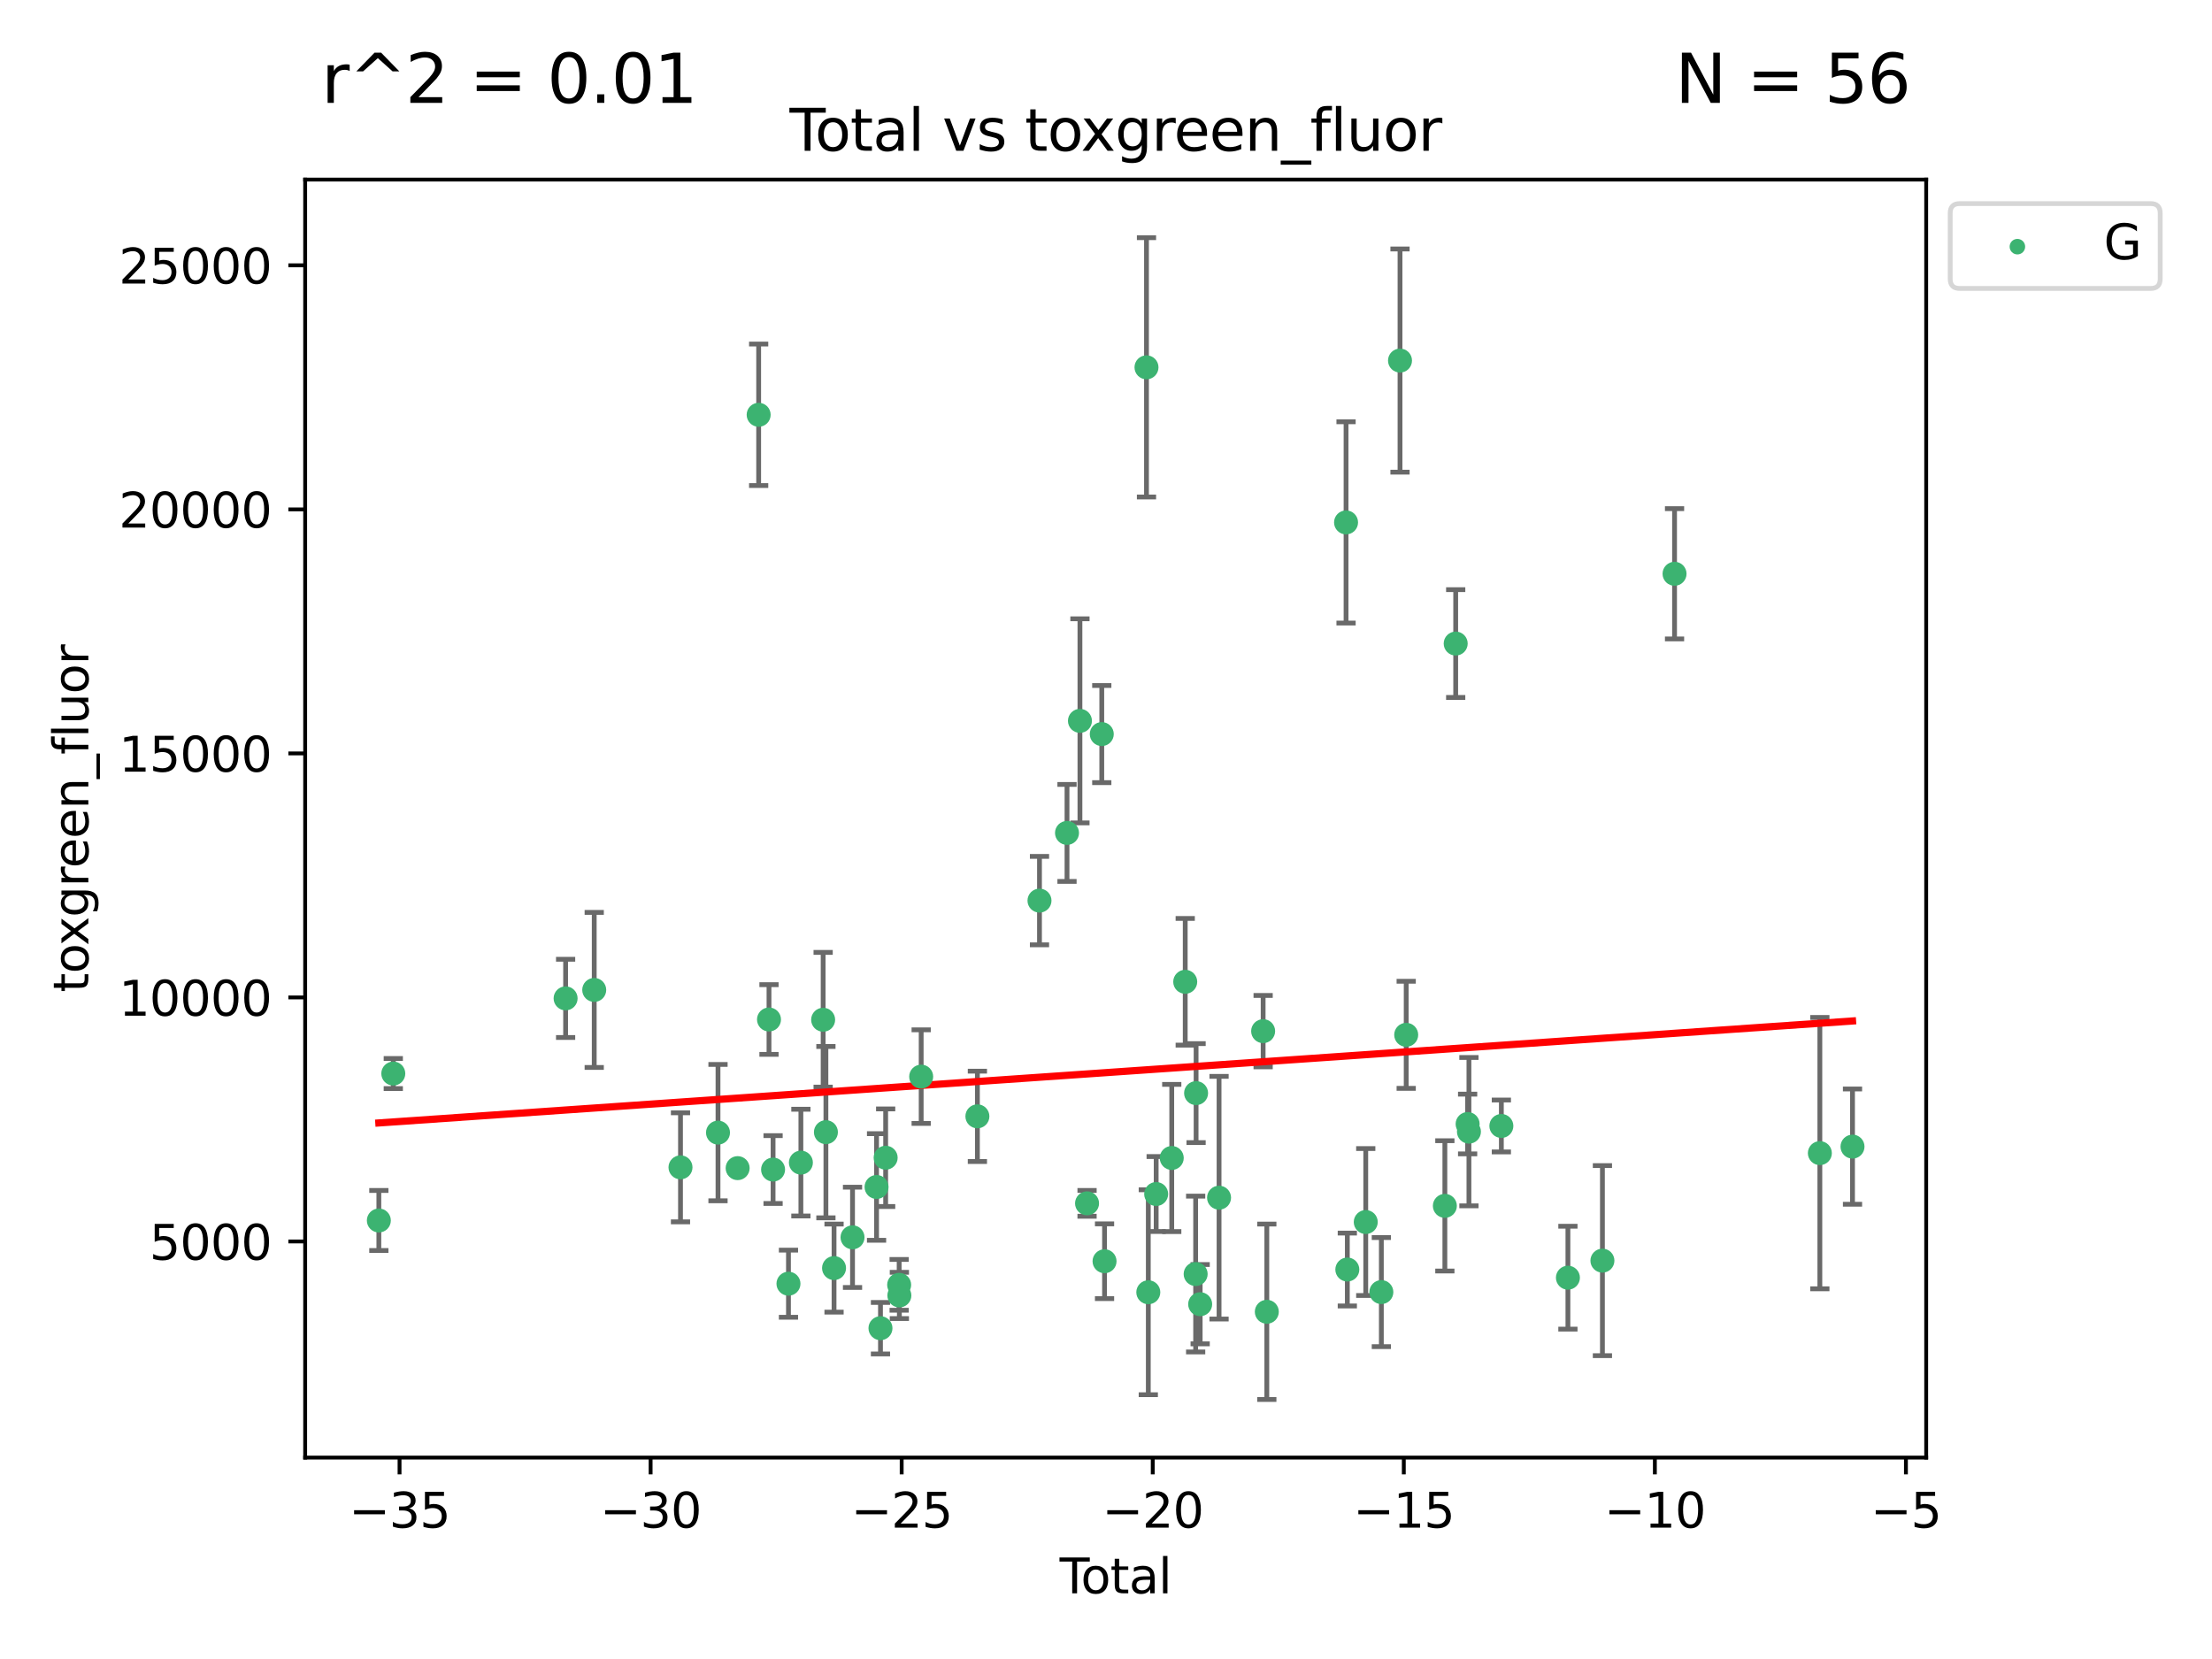 <?xml version="1.0" encoding="utf-8" standalone="no"?>
<!DOCTYPE svg PUBLIC "-//W3C//DTD SVG 1.1//EN"
  "http://www.w3.org/Graphics/SVG/1.1/DTD/svg11.dtd">
<svg xmlns:xlink="http://www.w3.org/1999/xlink" width="460.8pt" height="345.6pt" viewBox="0 0 460.8 345.6" xmlns="http://www.w3.org/2000/svg" version="1.1">
 <defs>
  <style type="text/css">*{stroke-linejoin: round; stroke-linecap: butt}</style>
 </defs>
 <g id="figure_1">
  <g id="patch_1">
   <path d="M 0 345.6 
L 460.8 345.6 
L 460.8 0 
L 0 0 
z
" style="fill: #ffffff"/>
  </g>
  <g id="axes_1">
   <g id="patch_2">
    <path d="M 63.571 303.64 
L 401.26 303.64 
L 401.26 37.411 
L 63.571 37.411 
z
" style="fill: #ffffff"/>
   </g>
   <g id="PathCollection_1">
    <defs>
     <path id="m022135f927" d="M 0 1.118 
C 0.297 1.118 0.581 1 0.791 0.791 
C 1 0.581 1.118 0.297 1.118 0 
C 1.118 -0.297 1 -0.581 0.791 -0.791 
C 0.581 -1 0.297 -1.118 0 -1.118 
C -0.297 -1.118 -0.581 -1 -0.791 -0.791 
C -1 -0.581 -1.118 -0.297 -1.118 0 
C -1.118 0.297 -1 0.581 -0.791 0.791 
C -0.581 1 -0.297 1.118 0 1.118 
z
" style="stroke: #3cb371"/>
    </defs>
    <g clip-path="url(#pc82191f645)">
     <use xlink:href="#m022135f927" x="78.921" y="254.249" style="fill: #3cb371; stroke: #3cb371"/>
     <use xlink:href="#m022135f927" x="81.93" y="223.641" style="fill: #3cb371; stroke: #3cb371"/>
     <use xlink:href="#m022135f927" x="117.827" y="207.979" style="fill: #3cb371; stroke: #3cb371"/>
     <use xlink:href="#m022135f927" x="123.788" y="206.22" style="fill: #3cb371; stroke: #3cb371"/>
     <use xlink:href="#m022135f927" x="141.76" y="243.178" style="fill: #3cb371; stroke: #3cb371"/>
     <use xlink:href="#m022135f927" x="149.573" y="235.945" style="fill: #3cb371; stroke: #3cb371"/>
     <use xlink:href="#m022135f927" x="153.665" y="243.344" style="fill: #3cb371; stroke: #3cb371"/>
     <use xlink:href="#m022135f927" x="158.042" y="86.408" style="fill: #3cb371; stroke: #3cb371"/>
     <use xlink:href="#m022135f927" x="160.196" y="212.38" style="fill: #3cb371; stroke: #3cb371"/>
     <use xlink:href="#m022135f927" x="161.046" y="243.642" style="fill: #3cb371; stroke: #3cb371"/>
     <use xlink:href="#m022135f927" x="164.252" y="267.417" style="fill: #3cb371; stroke: #3cb371"/>
     <use xlink:href="#m022135f927" x="166.84" y="242.194" style="fill: #3cb371; stroke: #3cb371"/>
     <use xlink:href="#m022135f927" x="171.475" y="212.433" style="fill: #3cb371; stroke: #3cb371"/>
     <use xlink:href="#m022135f927" x="172.053" y="235.851" style="fill: #3cb371; stroke: #3cb371"/>
     <use xlink:href="#m022135f927" x="173.747" y="264.164" style="fill: #3cb371; stroke: #3cb371"/>
     <use xlink:href="#m022135f927" x="177.596" y="257.757" style="fill: #3cb371; stroke: #3cb371"/>
     <use xlink:href="#m022135f927" x="182.603" y="247.271" style="fill: #3cb371; stroke: #3cb371"/>
     <use xlink:href="#m022135f927" x="183.419" y="276.687" style="fill: #3cb371; stroke: #3cb371"/>
     <use xlink:href="#m022135f927" x="184.499" y="241.174" style="fill: #3cb371; stroke: #3cb371"/>
     <use xlink:href="#m022135f927" x="187.311" y="267.658" style="fill: #3cb371; stroke: #3cb371"/>
     <use xlink:href="#m022135f927" x="187.355" y="269.866" style="fill: #3cb371; stroke: #3cb371"/>
     <use xlink:href="#m022135f927" x="191.898" y="224.281" style="fill: #3cb371; stroke: #3cb371"/>
     <use xlink:href="#m022135f927" x="203.61" y="232.552" style="fill: #3cb371; stroke: #3cb371"/>
     <use xlink:href="#m022135f927" x="216.545" y="187.615" style="fill: #3cb371; stroke: #3cb371"/>
     <use xlink:href="#m022135f927" x="222.277" y="173.511" style="fill: #3cb371; stroke: #3cb371"/>
     <use xlink:href="#m022135f927" x="224.972" y="150.168" style="fill: #3cb371; stroke: #3cb371"/>
     <use xlink:href="#m022135f927" x="226.453" y="250.678" style="fill: #3cb371; stroke: #3cb371"/>
     <use xlink:href="#m022135f927" x="229.52" y="152.922" style="fill: #3cb371; stroke: #3cb371"/>
     <use xlink:href="#m022135f927" x="230.097" y="262.738" style="fill: #3cb371; stroke: #3cb371"/>
     <use xlink:href="#m022135f927" x="238.835" y="76.523" style="fill: #3cb371; stroke: #3cb371"/>
     <use xlink:href="#m022135f927" x="239.213" y="269.202" style="fill: #3cb371; stroke: #3cb371"/>
     <use xlink:href="#m022135f927" x="240.851" y="248.737" style="fill: #3cb371; stroke: #3cb371"/>
     <use xlink:href="#m022135f927" x="244.097" y="241.227" style="fill: #3cb371; stroke: #3cb371"/>
     <use xlink:href="#m022135f927" x="246.904" y="204.526" style="fill: #3cb371; stroke: #3cb371"/>
     <use xlink:href="#m022135f927" x="249.076" y="265.407" style="fill: #3cb371; stroke: #3cb371"/>
     <use xlink:href="#m022135f927" x="249.167" y="227.716" style="fill: #3cb371; stroke: #3cb371"/>
     <use xlink:href="#m022135f927" x="250.017" y="271.687" style="fill: #3cb371; stroke: #3cb371"/>
     <use xlink:href="#m022135f927" x="253.952" y="249.5" style="fill: #3cb371; stroke: #3cb371"/>
     <use xlink:href="#m022135f927" x="263.134" y="214.807" style="fill: #3cb371; stroke: #3cb371"/>
     <use xlink:href="#m022135f927" x="263.901" y="273.268" style="fill: #3cb371; stroke: #3cb371"/>
     <use xlink:href="#m022135f927" x="280.407" y="108.828" style="fill: #3cb371; stroke: #3cb371"/>
     <use xlink:href="#m022135f927" x="280.673" y="264.465" style="fill: #3cb371; stroke: #3cb371"/>
     <use xlink:href="#m022135f927" x="284.511" y="254.573" style="fill: #3cb371; stroke: #3cb371"/>
     <use xlink:href="#m022135f927" x="287.76" y="269.166" style="fill: #3cb371; stroke: #3cb371"/>
     <use xlink:href="#m022135f927" x="291.648" y="75.114" style="fill: #3cb371; stroke: #3cb371"/>
     <use xlink:href="#m022135f927" x="292.937" y="215.573" style="fill: #3cb371; stroke: #3cb371"/>
     <use xlink:href="#m022135f927" x="300.991" y="251.202" style="fill: #3cb371; stroke: #3cb371"/>
     <use xlink:href="#m022135f927" x="303.248" y="134.066" style="fill: #3cb371; stroke: #3cb371"/>
     <use xlink:href="#m022135f927" x="305.733" y="234.151" style="fill: #3cb371; stroke: #3cb371"/>
     <use xlink:href="#m022135f927" x="306.006" y="235.745" style="fill: #3cb371; stroke: #3cb371"/>
     <use xlink:href="#m022135f927" x="312.761" y="234.558" style="fill: #3cb371; stroke: #3cb371"/>
     <use xlink:href="#m022135f927" x="326.625" y="266.167" style="fill: #3cb371; stroke: #3cb371"/>
     <use xlink:href="#m022135f927" x="333.814" y="262.615" style="fill: #3cb371; stroke: #3cb371"/>
     <use xlink:href="#m022135f927" x="348.839" y="119.527" style="fill: #3cb371; stroke: #3cb371"/>
     <use xlink:href="#m022135f927" x="379.109" y="240.218" style="fill: #3cb371; stroke: #3cb371"/>
     <use xlink:href="#m022135f927" x="385.911" y="238.863" style="fill: #3cb371; stroke: #3cb371"/>
    </g>
   </g>
   <g id="matplotlib.axis_1">
    <g id="xtick_1">
     <g id="line2d_1">
      <defs>
       <path id="m1aac77e49f" d="M 0 0 
L 0 3.5 
" style="stroke: #000000; stroke-width: 0.8"/>
      </defs>
      <g>
       <use xlink:href="#m1aac77e49f" x="83.232" y="303.64" style="stroke: #000000; stroke-width: 0.8"/>
      </g>
     </g>
     <g id="text_1">
      <!-- −35 -->
      <g transform="translate(72.68 318.238)scale(0.1 -0.1)">
       <defs>
        <path id="DejaVuSans-2212" d="M 678 2272 
L 4684 2272 
L 4684 1741 
L 678 1741 
L 678 2272 
z
" transform="scale(0.016)"/>
        <path id="DejaVuSans-33" d="M 2597 2516 
Q 3050 2419 3304 2112 
Q 3559 1806 3559 1356 
Q 3559 666 3084 287 
Q 2609 -91 1734 -91 
Q 1441 -91 1130 -33 
Q 819 25 488 141 
L 488 750 
Q 750 597 1062 519 
Q 1375 441 1716 441 
Q 2309 441 2620 675 
Q 2931 909 2931 1356 
Q 2931 1769 2642 2001 
Q 2353 2234 1838 2234 
L 1294 2234 
L 1294 2753 
L 1863 2753 
Q 2328 2753 2575 2939 
Q 2822 3125 2822 3475 
Q 2822 3834 2567 4026 
Q 2313 4219 1838 4219 
Q 1578 4219 1281 4162 
Q 984 4106 628 3988 
L 628 4550 
Q 988 4650 1302 4700 
Q 1616 4750 1894 4750 
Q 2613 4750 3031 4423 
Q 3450 4097 3450 3541 
Q 3450 3153 3228 2886 
Q 3006 2619 2597 2516 
z
" transform="scale(0.016)"/>
        <path id="DejaVuSans-35" d="M 691 4666 
L 3169 4666 
L 3169 4134 
L 1269 4134 
L 1269 2991 
Q 1406 3038 1543 3061 
Q 1681 3084 1819 3084 
Q 2600 3084 3056 2656 
Q 3513 2228 3513 1497 
Q 3513 744 3044 326 
Q 2575 -91 1722 -91 
Q 1428 -91 1123 -41 
Q 819 9 494 109 
L 494 744 
Q 775 591 1075 516 
Q 1375 441 1709 441 
Q 2250 441 2565 725 
Q 2881 1009 2881 1497 
Q 2881 1984 2565 2268 
Q 2250 2553 1709 2553 
Q 1456 2553 1204 2497 
Q 953 2441 691 2322 
L 691 4666 
z
" transform="scale(0.016)"/>
       </defs>
       <use xlink:href="#DejaVuSans-2212"/>
       <use xlink:href="#DejaVuSans-33" x="83.789"/>
       <use xlink:href="#DejaVuSans-35" x="147.412"/>
      </g>
     </g>
    </g>
    <g id="xtick_2">
     <g id="line2d_2">
      <g>
       <use xlink:href="#m1aac77e49f" x="135.534" y="303.64" style="stroke: #000000; stroke-width: 0.8"/>
      </g>
     </g>
     <g id="text_2">
      <!-- −30 -->
      <g transform="translate(124.981 318.238)scale(0.1 -0.1)">
       <defs>
        <path id="DejaVuSans-30" d="M 2034 4250 
Q 1547 4250 1301 3770 
Q 1056 3291 1056 2328 
Q 1056 1369 1301 889 
Q 1547 409 2034 409 
Q 2525 409 2770 889 
Q 3016 1369 3016 2328 
Q 3016 3291 2770 3770 
Q 2525 4250 2034 4250 
z
M 2034 4750 
Q 2819 4750 3233 4129 
Q 3647 3509 3647 2328 
Q 3647 1150 3233 529 
Q 2819 -91 2034 -91 
Q 1250 -91 836 529 
Q 422 1150 422 2328 
Q 422 3509 836 4129 
Q 1250 4750 2034 4750 
z
" transform="scale(0.016)"/>
       </defs>
       <use xlink:href="#DejaVuSans-2212"/>
       <use xlink:href="#DejaVuSans-33" x="83.789"/>
       <use xlink:href="#DejaVuSans-30" x="147.412"/>
      </g>
     </g>
    </g>
    <g id="xtick_3">
     <g id="line2d_3">
      <g>
       <use xlink:href="#m1aac77e49f" x="187.835" y="303.64" style="stroke: #000000; stroke-width: 0.8"/>
      </g>
     </g>
     <g id="text_3">
      <!-- −25 -->
      <g transform="translate(177.283 318.238)scale(0.1 -0.1)">
       <defs>
        <path id="DejaVuSans-32" d="M 1228 531 
L 3431 531 
L 3431 0 
L 469 0 
L 469 531 
Q 828 903 1448 1529 
Q 2069 2156 2228 2338 
Q 2531 2678 2651 2914 
Q 2772 3150 2772 3378 
Q 2772 3750 2511 3984 
Q 2250 4219 1831 4219 
Q 1534 4219 1204 4116 
Q 875 4013 500 3803 
L 500 4441 
Q 881 4594 1212 4672 
Q 1544 4750 1819 4750 
Q 2544 4750 2975 4387 
Q 3406 4025 3406 3419 
Q 3406 3131 3298 2873 
Q 3191 2616 2906 2266 
Q 2828 2175 2409 1742 
Q 1991 1309 1228 531 
z
" transform="scale(0.016)"/>
       </defs>
       <use xlink:href="#DejaVuSans-2212"/>
       <use xlink:href="#DejaVuSans-32" x="83.789"/>
       <use xlink:href="#DejaVuSans-35" x="147.412"/>
      </g>
     </g>
    </g>
    <g id="xtick_4">
     <g id="line2d_4">
      <g>
       <use xlink:href="#m1aac77e49f" x="240.136" y="303.64" style="stroke: #000000; stroke-width: 0.8"/>
      </g>
     </g>
     <g id="text_4">
      <!-- −20 -->
      <g transform="translate(229.584 318.238)scale(0.1 -0.1)">
       <use xlink:href="#DejaVuSans-2212"/>
       <use xlink:href="#DejaVuSans-32" x="83.789"/>
       <use xlink:href="#DejaVuSans-30" x="147.412"/>
      </g>
     </g>
    </g>
    <g id="xtick_5">
     <g id="line2d_5">
      <g>
       <use xlink:href="#m1aac77e49f" x="292.437" y="303.64" style="stroke: #000000; stroke-width: 0.8"/>
      </g>
     </g>
     <g id="text_5">
      <!-- −15 -->
      <g transform="translate(281.885 318.238)scale(0.1 -0.1)">
       <defs>
        <path id="DejaVuSans-31" d="M 794 531 
L 1825 531 
L 1825 4091 
L 703 3866 
L 703 4441 
L 1819 4666 
L 2450 4666 
L 2450 531 
L 3481 531 
L 3481 0 
L 794 0 
L 794 531 
z
" transform="scale(0.016)"/>
       </defs>
       <use xlink:href="#DejaVuSans-2212"/>
       <use xlink:href="#DejaVuSans-31" x="83.789"/>
       <use xlink:href="#DejaVuSans-35" x="147.412"/>
      </g>
     </g>
    </g>
    <g id="xtick_6">
     <g id="line2d_6">
      <g>
       <use xlink:href="#m1aac77e49f" x="344.739" y="303.64" style="stroke: #000000; stroke-width: 0.8"/>
      </g>
     </g>
     <g id="text_6">
      <!-- −10 -->
      <g transform="translate(334.186 318.238)scale(0.1 -0.1)">
       <use xlink:href="#DejaVuSans-2212"/>
       <use xlink:href="#DejaVuSans-31" x="83.789"/>
       <use xlink:href="#DejaVuSans-30" x="147.412"/>
      </g>
     </g>
    </g>
    <g id="xtick_7">
     <g id="line2d_7">
      <g>
       <use xlink:href="#m1aac77e49f" x="397.04" y="303.64" style="stroke: #000000; stroke-width: 0.8"/>
      </g>
     </g>
     <g id="text_7">
      <!-- −5 -->
      <g transform="translate(389.669 318.238)scale(0.1 -0.1)">
       <use xlink:href="#DejaVuSans-2212"/>
       <use xlink:href="#DejaVuSans-35" x="83.789"/>
      </g>
     </g>
    </g>
    <g id="text_8">
     <!-- Total -->
     <g transform="translate(220.739 331.917)scale(0.1 -0.1)">
      <defs>
       <path id="DejaVuSans-54" d="M -19 4666 
L 3928 4666 
L 3928 4134 
L 2272 4134 
L 2272 0 
L 1638 0 
L 1638 4134 
L -19 4134 
L -19 4666 
z
" transform="scale(0.016)"/>
       <path id="DejaVuSans-6f" d="M 1959 3097 
Q 1497 3097 1228 2736 
Q 959 2375 959 1747 
Q 959 1119 1226 758 
Q 1494 397 1959 397 
Q 2419 397 2687 759 
Q 2956 1122 2956 1747 
Q 2956 2369 2687 2733 
Q 2419 3097 1959 3097 
z
M 1959 3584 
Q 2709 3584 3137 3096 
Q 3566 2609 3566 1747 
Q 3566 888 3137 398 
Q 2709 -91 1959 -91 
Q 1206 -91 779 398 
Q 353 888 353 1747 
Q 353 2609 779 3096 
Q 1206 3584 1959 3584 
z
" transform="scale(0.016)"/>
       <path id="DejaVuSans-74" d="M 1172 4494 
L 1172 3500 
L 2356 3500 
L 2356 3053 
L 1172 3053 
L 1172 1153 
Q 1172 725 1289 603 
Q 1406 481 1766 481 
L 2356 481 
L 2356 0 
L 1766 0 
Q 1100 0 847 248 
Q 594 497 594 1153 
L 594 3053 
L 172 3053 
L 172 3500 
L 594 3500 
L 594 4494 
L 1172 4494 
z
" transform="scale(0.016)"/>
       <path id="DejaVuSans-61" d="M 2194 1759 
Q 1497 1759 1228 1600 
Q 959 1441 959 1056 
Q 959 750 1161 570 
Q 1363 391 1709 391 
Q 2188 391 2477 730 
Q 2766 1069 2766 1631 
L 2766 1759 
L 2194 1759 
z
M 3341 1997 
L 3341 0 
L 2766 0 
L 2766 531 
Q 2569 213 2275 61 
Q 1981 -91 1556 -91 
Q 1019 -91 701 211 
Q 384 513 384 1019 
Q 384 1609 779 1909 
Q 1175 2209 1959 2209 
L 2766 2209 
L 2766 2266 
Q 2766 2663 2505 2880 
Q 2244 3097 1772 3097 
Q 1472 3097 1187 3025 
Q 903 2953 641 2809 
L 641 3341 
Q 956 3463 1253 3523 
Q 1550 3584 1831 3584 
Q 2591 3584 2966 3190 
Q 3341 2797 3341 1997 
z
" transform="scale(0.016)"/>
       <path id="DejaVuSans-6c" d="M 603 4863 
L 1178 4863 
L 1178 0 
L 603 0 
L 603 4863 
z
" transform="scale(0.016)"/>
      </defs>
      <use xlink:href="#DejaVuSans-54"/>
      <use xlink:href="#DejaVuSans-6f" x="44.084"/>
      <use xlink:href="#DejaVuSans-74" x="105.266"/>
      <use xlink:href="#DejaVuSans-61" x="144.475"/>
      <use xlink:href="#DejaVuSans-6c" x="205.754"/>
     </g>
    </g>
   </g>
   <g id="matplotlib.axis_2">
    <g id="ytick_1">
     <g id="line2d_8">
      <defs>
       <path id="m681b6f7160" d="M 0 0 
L -3.5 0 
" style="stroke: #000000; stroke-width: 0.8"/>
      </defs>
      <g>
       <use xlink:href="#m681b6f7160" x="63.571" y="258.624" style="stroke: #000000; stroke-width: 0.8"/>
      </g>
     </g>
     <g id="text_9">
      <!-- 5000 -->
      <g transform="translate(31.121 262.423)scale(0.1 -0.1)">
       <use xlink:href="#DejaVuSans-35"/>
       <use xlink:href="#DejaVuSans-30" x="63.623"/>
       <use xlink:href="#DejaVuSans-30" x="127.246"/>
       <use xlink:href="#DejaVuSans-30" x="190.869"/>
      </g>
     </g>
    </g>
    <g id="ytick_2">
     <g id="line2d_9">
      <g>
       <use xlink:href="#m681b6f7160" x="63.571" y="207.786" style="stroke: #000000; stroke-width: 0.8"/>
      </g>
     </g>
     <g id="text_10">
      <!-- 10000 -->
      <g transform="translate(24.759 211.585)scale(0.1 -0.1)">
       <use xlink:href="#DejaVuSans-31"/>
       <use xlink:href="#DejaVuSans-30" x="63.623"/>
       <use xlink:href="#DejaVuSans-30" x="127.246"/>
       <use xlink:href="#DejaVuSans-30" x="190.869"/>
       <use xlink:href="#DejaVuSans-30" x="254.492"/>
      </g>
     </g>
    </g>
    <g id="ytick_3">
     <g id="line2d_10">
      <g>
       <use xlink:href="#m681b6f7160" x="63.571" y="156.947" style="stroke: #000000; stroke-width: 0.8"/>
      </g>
     </g>
     <g id="text_11">
      <!-- 15000 -->
      <g transform="translate(24.759 160.746)scale(0.1 -0.1)">
       <use xlink:href="#DejaVuSans-31"/>
       <use xlink:href="#DejaVuSans-35" x="63.623"/>
       <use xlink:href="#DejaVuSans-30" x="127.246"/>
       <use xlink:href="#DejaVuSans-30" x="190.869"/>
       <use xlink:href="#DejaVuSans-30" x="254.492"/>
      </g>
     </g>
    </g>
    <g id="ytick_4">
     <g id="line2d_11">
      <g>
       <use xlink:href="#m681b6f7160" x="63.571" y="106.109" style="stroke: #000000; stroke-width: 0.8"/>
      </g>
     </g>
     <g id="text_12">
      <!-- 20000 -->
      <g transform="translate(24.759 109.908)scale(0.1 -0.1)">
       <use xlink:href="#DejaVuSans-32"/>
       <use xlink:href="#DejaVuSans-30" x="63.623"/>
       <use xlink:href="#DejaVuSans-30" x="127.246"/>
       <use xlink:href="#DejaVuSans-30" x="190.869"/>
       <use xlink:href="#DejaVuSans-30" x="254.492"/>
      </g>
     </g>
    </g>
    <g id="ytick_5">
     <g id="line2d_12">
      <g>
       <use xlink:href="#m681b6f7160" x="63.571" y="55.271" style="stroke: #000000; stroke-width: 0.8"/>
      </g>
     </g>
     <g id="text_13">
      <!-- 25000 -->
      <g transform="translate(24.759 59.07)scale(0.1 -0.1)">
       <use xlink:href="#DejaVuSans-32"/>
       <use xlink:href="#DejaVuSans-35" x="63.623"/>
       <use xlink:href="#DejaVuSans-30" x="127.246"/>
       <use xlink:href="#DejaVuSans-30" x="190.869"/>
       <use xlink:href="#DejaVuSans-30" x="254.492"/>
      </g>
     </g>
    </g>
    <g id="text_14">
     <!-- toxgreen_fluor -->
     <g transform="translate(18.401 206.72)rotate(-90)scale(0.1 -0.1)">
      <defs>
       <path id="DejaVuSans-78" d="M 3513 3500 
L 2247 1797 
L 3578 0 
L 2900 0 
L 1881 1375 
L 863 0 
L 184 0 
L 1544 1831 
L 300 3500 
L 978 3500 
L 1906 2253 
L 2834 3500 
L 3513 3500 
z
" transform="scale(0.016)"/>
       <path id="DejaVuSans-67" d="M 2906 1791 
Q 2906 2416 2648 2759 
Q 2391 3103 1925 3103 
Q 1463 3103 1205 2759 
Q 947 2416 947 1791 
Q 947 1169 1205 825 
Q 1463 481 1925 481 
Q 2391 481 2648 825 
Q 2906 1169 2906 1791 
z
M 3481 434 
Q 3481 -459 3084 -895 
Q 2688 -1331 1869 -1331 
Q 1566 -1331 1297 -1286 
Q 1028 -1241 775 -1147 
L 775 -588 
Q 1028 -725 1275 -790 
Q 1522 -856 1778 -856 
Q 2344 -856 2625 -561 
Q 2906 -266 2906 331 
L 2906 616 
Q 2728 306 2450 153 
Q 2172 0 1784 0 
Q 1141 0 747 490 
Q 353 981 353 1791 
Q 353 2603 747 3093 
Q 1141 3584 1784 3584 
Q 2172 3584 2450 3431 
Q 2728 3278 2906 2969 
L 2906 3500 
L 3481 3500 
L 3481 434 
z
" transform="scale(0.016)"/>
       <path id="DejaVuSans-72" d="M 2631 2963 
Q 2534 3019 2420 3045 
Q 2306 3072 2169 3072 
Q 1681 3072 1420 2755 
Q 1159 2438 1159 1844 
L 1159 0 
L 581 0 
L 581 3500 
L 1159 3500 
L 1159 2956 
Q 1341 3275 1631 3429 
Q 1922 3584 2338 3584 
Q 2397 3584 2469 3576 
Q 2541 3569 2628 3553 
L 2631 2963 
z
" transform="scale(0.016)"/>
       <path id="DejaVuSans-65" d="M 3597 1894 
L 3597 1613 
L 953 1613 
Q 991 1019 1311 708 
Q 1631 397 2203 397 
Q 2534 397 2845 478 
Q 3156 559 3463 722 
L 3463 178 
Q 3153 47 2828 -22 
Q 2503 -91 2169 -91 
Q 1331 -91 842 396 
Q 353 884 353 1716 
Q 353 2575 817 3079 
Q 1281 3584 2069 3584 
Q 2775 3584 3186 3129 
Q 3597 2675 3597 1894 
z
M 3022 2063 
Q 3016 2534 2758 2815 
Q 2500 3097 2075 3097 
Q 1594 3097 1305 2825 
Q 1016 2553 972 2059 
L 3022 2063 
z
" transform="scale(0.016)"/>
       <path id="DejaVuSans-6e" d="M 3513 2113 
L 3513 0 
L 2938 0 
L 2938 2094 
Q 2938 2591 2744 2837 
Q 2550 3084 2163 3084 
Q 1697 3084 1428 2787 
Q 1159 2491 1159 1978 
L 1159 0 
L 581 0 
L 581 3500 
L 1159 3500 
L 1159 2956 
Q 1366 3272 1645 3428 
Q 1925 3584 2291 3584 
Q 2894 3584 3203 3211 
Q 3513 2838 3513 2113 
z
" transform="scale(0.016)"/>
       <path id="DejaVuSans-5f" d="M 3263 -1063 
L 3263 -1509 
L -63 -1509 
L -63 -1063 
L 3263 -1063 
z
" transform="scale(0.016)"/>
       <path id="DejaVuSans-66" d="M 2375 4863 
L 2375 4384 
L 1825 4384 
Q 1516 4384 1395 4259 
Q 1275 4134 1275 3809 
L 1275 3500 
L 2222 3500 
L 2222 3053 
L 1275 3053 
L 1275 0 
L 697 0 
L 697 3053 
L 147 3053 
L 147 3500 
L 697 3500 
L 697 3744 
Q 697 4328 969 4595 
Q 1241 4863 1831 4863 
L 2375 4863 
z
" transform="scale(0.016)"/>
       <path id="DejaVuSans-75" d="M 544 1381 
L 544 3500 
L 1119 3500 
L 1119 1403 
Q 1119 906 1312 657 
Q 1506 409 1894 409 
Q 2359 409 2629 706 
Q 2900 1003 2900 1516 
L 2900 3500 
L 3475 3500 
L 3475 0 
L 2900 0 
L 2900 538 
Q 2691 219 2414 64 
Q 2138 -91 1772 -91 
Q 1169 -91 856 284 
Q 544 659 544 1381 
z
M 1991 3584 
L 1991 3584 
z
" transform="scale(0.016)"/>
      </defs>
      <use xlink:href="#DejaVuSans-74"/>
      <use xlink:href="#DejaVuSans-6f" x="39.209"/>
      <use xlink:href="#DejaVuSans-78" x="97.266"/>
      <use xlink:href="#DejaVuSans-67" x="156.445"/>
      <use xlink:href="#DejaVuSans-72" x="219.922"/>
      <use xlink:href="#DejaVuSans-65" x="258.785"/>
      <use xlink:href="#DejaVuSans-65" x="320.309"/>
      <use xlink:href="#DejaVuSans-6e" x="381.832"/>
      <use xlink:href="#DejaVuSans-5f" x="445.211"/>
      <use xlink:href="#DejaVuSans-66" x="495.211"/>
      <use xlink:href="#DejaVuSans-6c" x="530.416"/>
      <use xlink:href="#DejaVuSans-75" x="558.199"/>
      <use xlink:href="#DejaVuSans-6f" x="621.578"/>
      <use xlink:href="#DejaVuSans-72" x="682.76"/>
     </g>
    </g>
   </g>
   <g id="LineCollection_1">
    <path d="M 78.921 260.501 
L 78.921 247.998 
" clip-path="url(#pc82191f645)" style="fill: none; stroke: #696969"/>
    <path d="M 81.93 226.773 
L 81.93 220.509 
" clip-path="url(#pc82191f645)" style="fill: none; stroke: #696969"/>
    <path d="M 117.827 216.128 
L 117.827 199.83 
" clip-path="url(#pc82191f645)" style="fill: none; stroke: #696969"/>
    <path d="M 123.788 222.371 
L 123.788 190.069 
" clip-path="url(#pc82191f645)" style="fill: none; stroke: #696969"/>
    <path d="M 141.76 254.535 
L 141.76 231.821 
" clip-path="url(#pc82191f645)" style="fill: none; stroke: #696969"/>
    <path d="M 149.573 250.147 
L 149.573 221.743 
" clip-path="url(#pc82191f645)" style="fill: none; stroke: #696969"/>
    <path d="M 153.665 244.208 
L 153.665 242.48 
" clip-path="url(#pc82191f645)" style="fill: none; stroke: #696969"/>
    <path d="M 158.042 101.145 
L 158.042 71.67 
" clip-path="url(#pc82191f645)" style="fill: none; stroke: #696969"/>
    <path d="M 160.196 219.638 
L 160.196 205.122 
" clip-path="url(#pc82191f645)" style="fill: none; stroke: #696969"/>
    <path d="M 161.046 250.71 
L 161.046 236.575 
" clip-path="url(#pc82191f645)" style="fill: none; stroke: #696969"/>
    <path d="M 164.252 274.406 
L 164.252 260.429 
" clip-path="url(#pc82191f645)" style="fill: none; stroke: #696969"/>
    <path d="M 166.84 253.312 
L 166.84 231.076 
" clip-path="url(#pc82191f645)" style="fill: none; stroke: #696969"/>
    <path d="M 171.475 226.462 
L 171.475 198.403 
" clip-path="url(#pc82191f645)" style="fill: none; stroke: #696969"/>
    <path d="M 172.053 253.698 
L 172.053 218.003 
" clip-path="url(#pc82191f645)" style="fill: none; stroke: #696969"/>
    <path d="M 173.747 273.338 
L 173.747 254.991 
" clip-path="url(#pc82191f645)" style="fill: none; stroke: #696969"/>
    <path d="M 177.596 268.203 
L 177.596 247.311 
" clip-path="url(#pc82191f645)" style="fill: none; stroke: #696969"/>
    <path d="M 182.603 258.377 
L 182.603 236.164 
" clip-path="url(#pc82191f645)" style="fill: none; stroke: #696969"/>
    <path d="M 183.419 282.05 
L 183.419 271.325 
" clip-path="url(#pc82191f645)" style="fill: none; stroke: #696969"/>
    <path d="M 184.499 251.339 
L 184.499 231.008 
" clip-path="url(#pc82191f645)" style="fill: none; stroke: #696969"/>
    <path d="M 187.311 272.947 
L 187.311 262.368 
" clip-path="url(#pc82191f645)" style="fill: none; stroke: #696969"/>
    <path d="M 187.355 274.682 
L 187.355 265.05 
" clip-path="url(#pc82191f645)" style="fill: none; stroke: #696969"/>
    <path d="M 191.898 234.028 
L 191.898 214.534 
" clip-path="url(#pc82191f645)" style="fill: none; stroke: #696969"/>
    <path d="M 203.61 241.963 
L 203.61 223.141 
" clip-path="url(#pc82191f645)" style="fill: none; stroke: #696969"/>
    <path d="M 216.545 196.827 
L 216.545 178.403 
" clip-path="url(#pc82191f645)" style="fill: none; stroke: #696969"/>
    <path d="M 222.277 183.609 
L 222.277 163.413 
" clip-path="url(#pc82191f645)" style="fill: none; stroke: #696969"/>
    <path d="M 224.972 171.427 
L 224.972 128.908 
" clip-path="url(#pc82191f645)" style="fill: none; stroke: #696969"/>
    <path d="M 226.453 253.365 
L 226.453 247.992 
" clip-path="url(#pc82191f645)" style="fill: none; stroke: #696969"/>
    <path d="M 229.52 163.038 
L 229.52 142.807 
" clip-path="url(#pc82191f645)" style="fill: none; stroke: #696969"/>
    <path d="M 230.097 270.524 
L 230.097 254.951 
" clip-path="url(#pc82191f645)" style="fill: none; stroke: #696969"/>
    <path d="M 238.835 103.534 
L 238.835 49.513 
" clip-path="url(#pc82191f645)" style="fill: none; stroke: #696969"/>
    <path d="M 239.213 290.546 
L 239.213 247.857 
" clip-path="url(#pc82191f645)" style="fill: none; stroke: #696969"/>
    <path d="M 240.851 256.544 
L 240.851 240.93 
" clip-path="url(#pc82191f645)" style="fill: none; stroke: #696969"/>
    <path d="M 244.097 256.561 
L 244.097 225.893 
" clip-path="url(#pc82191f645)" style="fill: none; stroke: #696969"/>
    <path d="M 246.904 217.72 
L 246.904 191.333 
" clip-path="url(#pc82191f645)" style="fill: none; stroke: #696969"/>
    <path d="M 249.076 281.638 
L 249.076 249.176 
" clip-path="url(#pc82191f645)" style="fill: none; stroke: #696969"/>
    <path d="M 249.167 238.024 
L 249.167 217.409 
" clip-path="url(#pc82191f645)" style="fill: none; stroke: #696969"/>
    <path d="M 250.017 279.947 
L 250.017 263.428 
" clip-path="url(#pc82191f645)" style="fill: none; stroke: #696969"/>
    <path d="M 253.952 274.778 
L 253.952 224.222 
" clip-path="url(#pc82191f645)" style="fill: none; stroke: #696969"/>
    <path d="M 263.134 222.241 
L 263.134 207.372 
" clip-path="url(#pc82191f645)" style="fill: none; stroke: #696969"/>
    <path d="M 263.901 291.539 
L 263.901 254.998 
" clip-path="url(#pc82191f645)" style="fill: none; stroke: #696969"/>
    <path d="M 280.407 129.788 
L 280.407 87.868 
" clip-path="url(#pc82191f645)" style="fill: none; stroke: #696969"/>
    <path d="M 280.673 272.055 
L 280.673 256.876 
" clip-path="url(#pc82191f645)" style="fill: none; stroke: #696969"/>
    <path d="M 284.511 269.877 
L 284.511 239.268 
" clip-path="url(#pc82191f645)" style="fill: none; stroke: #696969"/>
    <path d="M 287.76 280.529 
L 287.76 257.802 
" clip-path="url(#pc82191f645)" style="fill: none; stroke: #696969"/>
    <path d="M 291.648 98.362 
L 291.648 51.866 
" clip-path="url(#pc82191f645)" style="fill: none; stroke: #696969"/>
    <path d="M 292.937 226.727 
L 292.937 204.418 
" clip-path="url(#pc82191f645)" style="fill: none; stroke: #696969"/>
    <path d="M 300.991 264.774 
L 300.991 237.629 
" clip-path="url(#pc82191f645)" style="fill: none; stroke: #696969"/>
    <path d="M 303.248 145.294 
L 303.248 122.838 
" clip-path="url(#pc82191f645)" style="fill: none; stroke: #696969"/>
    <path d="M 305.733 240.374 
L 305.733 227.928 
" clip-path="url(#pc82191f645)" style="fill: none; stroke: #696969"/>
    <path d="M 306.006 251.2 
L 306.006 220.291 
" clip-path="url(#pc82191f645)" style="fill: none; stroke: #696969"/>
    <path d="M 312.761 239.962 
L 312.761 229.154 
" clip-path="url(#pc82191f645)" style="fill: none; stroke: #696969"/>
    <path d="M 326.625 276.883 
L 326.625 255.451 
" clip-path="url(#pc82191f645)" style="fill: none; stroke: #696969"/>
    <path d="M 333.814 282.413 
L 333.814 242.817 
" clip-path="url(#pc82191f645)" style="fill: none; stroke: #696969"/>
    <path d="M 348.839 133.095 
L 348.839 105.958 
" clip-path="url(#pc82191f645)" style="fill: none; stroke: #696969"/>
    <path d="M 379.109 268.48 
L 379.109 211.956 
" clip-path="url(#pc82191f645)" style="fill: none; stroke: #696969"/>
    <path d="M 385.911 250.868 
L 385.911 226.858 
" clip-path="url(#pc82191f645)" style="fill: none; stroke: #696969"/>
   </g>
   <g id="line2d_13">
    <defs>
     <path id="m406029d741" d="M 2 0 
L -2 -0 
" style="stroke: #696969"/>
    </defs>
    <g clip-path="url(#pc82191f645)">
     <use xlink:href="#m406029d741" x="78.921" y="260.501" style="fill: #696969; stroke: #696969"/>
     <use xlink:href="#m406029d741" x="81.93" y="226.773" style="fill: #696969; stroke: #696969"/>
     <use xlink:href="#m406029d741" x="117.827" y="216.128" style="fill: #696969; stroke: #696969"/>
     <use xlink:href="#m406029d741" x="123.788" y="222.371" style="fill: #696969; stroke: #696969"/>
     <use xlink:href="#m406029d741" x="141.76" y="254.535" style="fill: #696969; stroke: #696969"/>
     <use xlink:href="#m406029d741" x="149.573" y="250.147" style="fill: #696969; stroke: #696969"/>
     <use xlink:href="#m406029d741" x="153.665" y="244.208" style="fill: #696969; stroke: #696969"/>
     <use xlink:href="#m406029d741" x="158.042" y="101.145" style="fill: #696969; stroke: #696969"/>
     <use xlink:href="#m406029d741" x="160.196" y="219.638" style="fill: #696969; stroke: #696969"/>
     <use xlink:href="#m406029d741" x="161.046" y="250.71" style="fill: #696969; stroke: #696969"/>
     <use xlink:href="#m406029d741" x="164.252" y="274.406" style="fill: #696969; stroke: #696969"/>
     <use xlink:href="#m406029d741" x="166.84" y="253.312" style="fill: #696969; stroke: #696969"/>
     <use xlink:href="#m406029d741" x="171.475" y="226.462" style="fill: #696969; stroke: #696969"/>
     <use xlink:href="#m406029d741" x="172.053" y="253.698" style="fill: #696969; stroke: #696969"/>
     <use xlink:href="#m406029d741" x="173.747" y="273.338" style="fill: #696969; stroke: #696969"/>
     <use xlink:href="#m406029d741" x="177.596" y="268.203" style="fill: #696969; stroke: #696969"/>
     <use xlink:href="#m406029d741" x="182.603" y="258.377" style="fill: #696969; stroke: #696969"/>
     <use xlink:href="#m406029d741" x="183.419" y="282.05" style="fill: #696969; stroke: #696969"/>
     <use xlink:href="#m406029d741" x="184.499" y="251.339" style="fill: #696969; stroke: #696969"/>
     <use xlink:href="#m406029d741" x="187.311" y="272.947" style="fill: #696969; stroke: #696969"/>
     <use xlink:href="#m406029d741" x="187.355" y="274.682" style="fill: #696969; stroke: #696969"/>
     <use xlink:href="#m406029d741" x="191.898" y="234.028" style="fill: #696969; stroke: #696969"/>
     <use xlink:href="#m406029d741" x="203.61" y="241.963" style="fill: #696969; stroke: #696969"/>
     <use xlink:href="#m406029d741" x="216.545" y="196.827" style="fill: #696969; stroke: #696969"/>
     <use xlink:href="#m406029d741" x="222.277" y="183.609" style="fill: #696969; stroke: #696969"/>
     <use xlink:href="#m406029d741" x="224.972" y="171.427" style="fill: #696969; stroke: #696969"/>
     <use xlink:href="#m406029d741" x="226.453" y="253.365" style="fill: #696969; stroke: #696969"/>
     <use xlink:href="#m406029d741" x="229.52" y="163.038" style="fill: #696969; stroke: #696969"/>
     <use xlink:href="#m406029d741" x="230.097" y="270.524" style="fill: #696969; stroke: #696969"/>
     <use xlink:href="#m406029d741" x="238.835" y="103.534" style="fill: #696969; stroke: #696969"/>
     <use xlink:href="#m406029d741" x="239.213" y="290.546" style="fill: #696969; stroke: #696969"/>
     <use xlink:href="#m406029d741" x="240.851" y="256.544" style="fill: #696969; stroke: #696969"/>
     <use xlink:href="#m406029d741" x="244.097" y="256.561" style="fill: #696969; stroke: #696969"/>
     <use xlink:href="#m406029d741" x="246.904" y="217.72" style="fill: #696969; stroke: #696969"/>
     <use xlink:href="#m406029d741" x="249.076" y="281.638" style="fill: #696969; stroke: #696969"/>
     <use xlink:href="#m406029d741" x="249.167" y="238.024" style="fill: #696969; stroke: #696969"/>
     <use xlink:href="#m406029d741" x="250.017" y="279.947" style="fill: #696969; stroke: #696969"/>
     <use xlink:href="#m406029d741" x="253.952" y="274.778" style="fill: #696969; stroke: #696969"/>
     <use xlink:href="#m406029d741" x="263.134" y="222.241" style="fill: #696969; stroke: #696969"/>
     <use xlink:href="#m406029d741" x="263.901" y="291.539" style="fill: #696969; stroke: #696969"/>
     <use xlink:href="#m406029d741" x="280.407" y="129.788" style="fill: #696969; stroke: #696969"/>
     <use xlink:href="#m406029d741" x="280.673" y="272.055" style="fill: #696969; stroke: #696969"/>
     <use xlink:href="#m406029d741" x="284.511" y="269.877" style="fill: #696969; stroke: #696969"/>
     <use xlink:href="#m406029d741" x="287.76" y="280.529" style="fill: #696969; stroke: #696969"/>
     <use xlink:href="#m406029d741" x="291.648" y="98.362" style="fill: #696969; stroke: #696969"/>
     <use xlink:href="#m406029d741" x="292.937" y="226.727" style="fill: #696969; stroke: #696969"/>
     <use xlink:href="#m406029d741" x="300.991" y="264.774" style="fill: #696969; stroke: #696969"/>
     <use xlink:href="#m406029d741" x="303.248" y="145.294" style="fill: #696969; stroke: #696969"/>
     <use xlink:href="#m406029d741" x="305.733" y="240.374" style="fill: #696969; stroke: #696969"/>
     <use xlink:href="#m406029d741" x="306.006" y="251.2" style="fill: #696969; stroke: #696969"/>
     <use xlink:href="#m406029d741" x="312.761" y="239.962" style="fill: #696969; stroke: #696969"/>
     <use xlink:href="#m406029d741" x="326.625" y="276.883" style="fill: #696969; stroke: #696969"/>
     <use xlink:href="#m406029d741" x="333.814" y="282.413" style="fill: #696969; stroke: #696969"/>
     <use xlink:href="#m406029d741" x="348.839" y="133.095" style="fill: #696969; stroke: #696969"/>
     <use xlink:href="#m406029d741" x="379.109" y="268.48" style="fill: #696969; stroke: #696969"/>
     <use xlink:href="#m406029d741" x="385.911" y="250.868" style="fill: #696969; stroke: #696969"/>
    </g>
   </g>
   <g id="line2d_14">
    <g clip-path="url(#pc82191f645)">
     <use xlink:href="#m406029d741" x="78.921" y="247.998" style="fill: #696969; stroke: #696969"/>
     <use xlink:href="#m406029d741" x="81.93" y="220.509" style="fill: #696969; stroke: #696969"/>
     <use xlink:href="#m406029d741" x="117.827" y="199.83" style="fill: #696969; stroke: #696969"/>
     <use xlink:href="#m406029d741" x="123.788" y="190.069" style="fill: #696969; stroke: #696969"/>
     <use xlink:href="#m406029d741" x="141.76" y="231.821" style="fill: #696969; stroke: #696969"/>
     <use xlink:href="#m406029d741" x="149.573" y="221.743" style="fill: #696969; stroke: #696969"/>
     <use xlink:href="#m406029d741" x="153.665" y="242.48" style="fill: #696969; stroke: #696969"/>
     <use xlink:href="#m406029d741" x="158.042" y="71.67" style="fill: #696969; stroke: #696969"/>
     <use xlink:href="#m406029d741" x="160.196" y="205.122" style="fill: #696969; stroke: #696969"/>
     <use xlink:href="#m406029d741" x="161.046" y="236.575" style="fill: #696969; stroke: #696969"/>
     <use xlink:href="#m406029d741" x="164.252" y="260.429" style="fill: #696969; stroke: #696969"/>
     <use xlink:href="#m406029d741" x="166.84" y="231.076" style="fill: #696969; stroke: #696969"/>
     <use xlink:href="#m406029d741" x="171.475" y="198.403" style="fill: #696969; stroke: #696969"/>
     <use xlink:href="#m406029d741" x="172.053" y="218.003" style="fill: #696969; stroke: #696969"/>
     <use xlink:href="#m406029d741" x="173.747" y="254.991" style="fill: #696969; stroke: #696969"/>
     <use xlink:href="#m406029d741" x="177.596" y="247.311" style="fill: #696969; stroke: #696969"/>
     <use xlink:href="#m406029d741" x="182.603" y="236.164" style="fill: #696969; stroke: #696969"/>
     <use xlink:href="#m406029d741" x="183.419" y="271.325" style="fill: #696969; stroke: #696969"/>
     <use xlink:href="#m406029d741" x="184.499" y="231.008" style="fill: #696969; stroke: #696969"/>
     <use xlink:href="#m406029d741" x="187.311" y="262.368" style="fill: #696969; stroke: #696969"/>
     <use xlink:href="#m406029d741" x="187.355" y="265.05" style="fill: #696969; stroke: #696969"/>
     <use xlink:href="#m406029d741" x="191.898" y="214.534" style="fill: #696969; stroke: #696969"/>
     <use xlink:href="#m406029d741" x="203.61" y="223.141" style="fill: #696969; stroke: #696969"/>
     <use xlink:href="#m406029d741" x="216.545" y="178.403" style="fill: #696969; stroke: #696969"/>
     <use xlink:href="#m406029d741" x="222.277" y="163.413" style="fill: #696969; stroke: #696969"/>
     <use xlink:href="#m406029d741" x="224.972" y="128.908" style="fill: #696969; stroke: #696969"/>
     <use xlink:href="#m406029d741" x="226.453" y="247.992" style="fill: #696969; stroke: #696969"/>
     <use xlink:href="#m406029d741" x="229.52" y="142.807" style="fill: #696969; stroke: #696969"/>
     <use xlink:href="#m406029d741" x="230.097" y="254.951" style="fill: #696969; stroke: #696969"/>
     <use xlink:href="#m406029d741" x="238.835" y="49.513" style="fill: #696969; stroke: #696969"/>
     <use xlink:href="#m406029d741" x="239.213" y="247.857" style="fill: #696969; stroke: #696969"/>
     <use xlink:href="#m406029d741" x="240.851" y="240.93" style="fill: #696969; stroke: #696969"/>
     <use xlink:href="#m406029d741" x="244.097" y="225.893" style="fill: #696969; stroke: #696969"/>
     <use xlink:href="#m406029d741" x="246.904" y="191.333" style="fill: #696969; stroke: #696969"/>
     <use xlink:href="#m406029d741" x="249.076" y="249.176" style="fill: #696969; stroke: #696969"/>
     <use xlink:href="#m406029d741" x="249.167" y="217.409" style="fill: #696969; stroke: #696969"/>
     <use xlink:href="#m406029d741" x="250.017" y="263.428" style="fill: #696969; stroke: #696969"/>
     <use xlink:href="#m406029d741" x="253.952" y="224.222" style="fill: #696969; stroke: #696969"/>
     <use xlink:href="#m406029d741" x="263.134" y="207.372" style="fill: #696969; stroke: #696969"/>
     <use xlink:href="#m406029d741" x="263.901" y="254.998" style="fill: #696969; stroke: #696969"/>
     <use xlink:href="#m406029d741" x="280.407" y="87.868" style="fill: #696969; stroke: #696969"/>
     <use xlink:href="#m406029d741" x="280.673" y="256.876" style="fill: #696969; stroke: #696969"/>
     <use xlink:href="#m406029d741" x="284.511" y="239.268" style="fill: #696969; stroke: #696969"/>
     <use xlink:href="#m406029d741" x="287.76" y="257.802" style="fill: #696969; stroke: #696969"/>
     <use xlink:href="#m406029d741" x="291.648" y="51.866" style="fill: #696969; stroke: #696969"/>
     <use xlink:href="#m406029d741" x="292.937" y="204.418" style="fill: #696969; stroke: #696969"/>
     <use xlink:href="#m406029d741" x="300.991" y="237.629" style="fill: #696969; stroke: #696969"/>
     <use xlink:href="#m406029d741" x="303.248" y="122.838" style="fill: #696969; stroke: #696969"/>
     <use xlink:href="#m406029d741" x="305.733" y="227.928" style="fill: #696969; stroke: #696969"/>
     <use xlink:href="#m406029d741" x="306.006" y="220.291" style="fill: #696969; stroke: #696969"/>
     <use xlink:href="#m406029d741" x="312.761" y="229.154" style="fill: #696969; stroke: #696969"/>
     <use xlink:href="#m406029d741" x="326.625" y="255.451" style="fill: #696969; stroke: #696969"/>
     <use xlink:href="#m406029d741" x="333.814" y="242.817" style="fill: #696969; stroke: #696969"/>
     <use xlink:href="#m406029d741" x="348.839" y="105.958" style="fill: #696969; stroke: #696969"/>
     <use xlink:href="#m406029d741" x="379.109" y="211.956" style="fill: #696969; stroke: #696969"/>
     <use xlink:href="#m406029d741" x="385.911" y="226.858" style="fill: #696969; stroke: #696969"/>
    </g>
   </g>
   <g id="line2d_15">
    <path d="M 78.921 233.929 
L 81.93 233.721 
L 117.827 231.237 
L 123.788 230.825 
L 141.76 229.581 
L 149.573 229.041 
L 153.665 228.758 
L 158.042 228.455 
L 160.196 228.306 
L 161.046 228.247 
L 164.252 228.025 
L 166.84 227.846 
L 171.475 227.525 
L 172.053 227.485 
L 173.747 227.368 
L 177.596 227.102 
L 182.603 226.756 
L 183.419 226.699 
L 184.499 226.624 
L 187.311 226.43 
L 187.355 226.427 
L 191.898 226.112 
L 203.61 225.302 
L 216.545 224.407 
L 222.277 224.011 
L 224.972 223.824 
L 226.453 223.722 
L 229.52 223.509 
L 230.097 223.469 
L 238.835 222.865 
L 239.213 222.839 
L 240.851 222.725 
L 244.097 222.501 
L 246.904 222.307 
L 249.076 222.156 
L 249.167 222.15 
L 250.017 222.091 
L 253.952 221.819 
L 263.134 221.184 
L 263.901 221.131 
L 280.407 219.989 
L 280.673 219.97 
L 284.511 219.705 
L 287.76 219.48 
L 291.648 219.211 
L 292.937 219.122 
L 300.991 218.564 
L 303.248 218.408 
L 305.733 218.236 
L 306.006 218.217 
L 312.761 217.75 
L 326.625 216.791 
L 333.814 216.294 
L 348.839 215.254 
L 379.109 213.16 
L 385.911 212.689 
" clip-path="url(#pc82191f645)" style="fill: none; stroke: #ff0000; stroke-width: 1.5; stroke-linecap: square"/>
   </g>
   <g id="line2d_16">
    <defs>
     <path id="m474af7492a" d="M 0 2 
C 0.53 2 1.039 1.789 1.414 1.414 
C 1.789 1.039 2 0.53 2 0 
C 2 -0.53 1.789 -1.039 1.414 -1.414 
C 1.039 -1.789 0.53 -2 0 -2 
C -0.53 -2 -1.039 -1.789 -1.414 -1.414 
C -1.789 -1.039 -2 -0.53 -2 0 
C -2 0.53 -1.789 1.039 -1.414 1.414 
C -1.039 1.789 -0.53 2 0 2 
z
" style="stroke: #3cb371"/>
    </defs>
    <g clip-path="url(#pc82191f645)">
     <use xlink:href="#m474af7492a" x="78.921" y="254.249" style="fill: #3cb371; stroke: #3cb371"/>
     <use xlink:href="#m474af7492a" x="81.93" y="223.641" style="fill: #3cb371; stroke: #3cb371"/>
     <use xlink:href="#m474af7492a" x="117.827" y="207.979" style="fill: #3cb371; stroke: #3cb371"/>
     <use xlink:href="#m474af7492a" x="123.788" y="206.22" style="fill: #3cb371; stroke: #3cb371"/>
     <use xlink:href="#m474af7492a" x="141.76" y="243.178" style="fill: #3cb371; stroke: #3cb371"/>
     <use xlink:href="#m474af7492a" x="149.573" y="235.945" style="fill: #3cb371; stroke: #3cb371"/>
     <use xlink:href="#m474af7492a" x="153.665" y="243.344" style="fill: #3cb371; stroke: #3cb371"/>
     <use xlink:href="#m474af7492a" x="158.042" y="86.408" style="fill: #3cb371; stroke: #3cb371"/>
     <use xlink:href="#m474af7492a" x="160.196" y="212.38" style="fill: #3cb371; stroke: #3cb371"/>
     <use xlink:href="#m474af7492a" x="161.046" y="243.642" style="fill: #3cb371; stroke: #3cb371"/>
     <use xlink:href="#m474af7492a" x="164.252" y="267.417" style="fill: #3cb371; stroke: #3cb371"/>
     <use xlink:href="#m474af7492a" x="166.84" y="242.194" style="fill: #3cb371; stroke: #3cb371"/>
     <use xlink:href="#m474af7492a" x="171.475" y="212.433" style="fill: #3cb371; stroke: #3cb371"/>
     <use xlink:href="#m474af7492a" x="172.053" y="235.851" style="fill: #3cb371; stroke: #3cb371"/>
     <use xlink:href="#m474af7492a" x="173.747" y="264.164" style="fill: #3cb371; stroke: #3cb371"/>
     <use xlink:href="#m474af7492a" x="177.596" y="257.757" style="fill: #3cb371; stroke: #3cb371"/>
     <use xlink:href="#m474af7492a" x="182.603" y="247.271" style="fill: #3cb371; stroke: #3cb371"/>
     <use xlink:href="#m474af7492a" x="183.419" y="276.687" style="fill: #3cb371; stroke: #3cb371"/>
     <use xlink:href="#m474af7492a" x="184.499" y="241.174" style="fill: #3cb371; stroke: #3cb371"/>
     <use xlink:href="#m474af7492a" x="187.311" y="267.658" style="fill: #3cb371; stroke: #3cb371"/>
     <use xlink:href="#m474af7492a" x="187.355" y="269.866" style="fill: #3cb371; stroke: #3cb371"/>
     <use xlink:href="#m474af7492a" x="191.898" y="224.281" style="fill: #3cb371; stroke: #3cb371"/>
     <use xlink:href="#m474af7492a" x="203.61" y="232.552" style="fill: #3cb371; stroke: #3cb371"/>
     <use xlink:href="#m474af7492a" x="216.545" y="187.615" style="fill: #3cb371; stroke: #3cb371"/>
     <use xlink:href="#m474af7492a" x="222.277" y="173.511" style="fill: #3cb371; stroke: #3cb371"/>
     <use xlink:href="#m474af7492a" x="224.972" y="150.168" style="fill: #3cb371; stroke: #3cb371"/>
     <use xlink:href="#m474af7492a" x="226.453" y="250.678" style="fill: #3cb371; stroke: #3cb371"/>
     <use xlink:href="#m474af7492a" x="229.52" y="152.922" style="fill: #3cb371; stroke: #3cb371"/>
     <use xlink:href="#m474af7492a" x="230.097" y="262.738" style="fill: #3cb371; stroke: #3cb371"/>
     <use xlink:href="#m474af7492a" x="238.835" y="76.523" style="fill: #3cb371; stroke: #3cb371"/>
     <use xlink:href="#m474af7492a" x="239.213" y="269.202" style="fill: #3cb371; stroke: #3cb371"/>
     <use xlink:href="#m474af7492a" x="240.851" y="248.737" style="fill: #3cb371; stroke: #3cb371"/>
     <use xlink:href="#m474af7492a" x="244.097" y="241.227" style="fill: #3cb371; stroke: #3cb371"/>
     <use xlink:href="#m474af7492a" x="246.904" y="204.526" style="fill: #3cb371; stroke: #3cb371"/>
     <use xlink:href="#m474af7492a" x="249.076" y="265.407" style="fill: #3cb371; stroke: #3cb371"/>
     <use xlink:href="#m474af7492a" x="249.167" y="227.716" style="fill: #3cb371; stroke: #3cb371"/>
     <use xlink:href="#m474af7492a" x="250.017" y="271.687" style="fill: #3cb371; stroke: #3cb371"/>
     <use xlink:href="#m474af7492a" x="253.952" y="249.5" style="fill: #3cb371; stroke: #3cb371"/>
     <use xlink:href="#m474af7492a" x="263.134" y="214.807" style="fill: #3cb371; stroke: #3cb371"/>
     <use xlink:href="#m474af7492a" x="263.901" y="273.268" style="fill: #3cb371; stroke: #3cb371"/>
     <use xlink:href="#m474af7492a" x="280.407" y="108.828" style="fill: #3cb371; stroke: #3cb371"/>
     <use xlink:href="#m474af7492a" x="280.673" y="264.465" style="fill: #3cb371; stroke: #3cb371"/>
     <use xlink:href="#m474af7492a" x="284.511" y="254.573" style="fill: #3cb371; stroke: #3cb371"/>
     <use xlink:href="#m474af7492a" x="287.76" y="269.166" style="fill: #3cb371; stroke: #3cb371"/>
     <use xlink:href="#m474af7492a" x="291.648" y="75.114" style="fill: #3cb371; stroke: #3cb371"/>
     <use xlink:href="#m474af7492a" x="292.937" y="215.573" style="fill: #3cb371; stroke: #3cb371"/>
     <use xlink:href="#m474af7492a" x="300.991" y="251.202" style="fill: #3cb371; stroke: #3cb371"/>
     <use xlink:href="#m474af7492a" x="303.248" y="134.066" style="fill: #3cb371; stroke: #3cb371"/>
     <use xlink:href="#m474af7492a" x="305.733" y="234.151" style="fill: #3cb371; stroke: #3cb371"/>
     <use xlink:href="#m474af7492a" x="306.006" y="235.745" style="fill: #3cb371; stroke: #3cb371"/>
     <use xlink:href="#m474af7492a" x="312.761" y="234.558" style="fill: #3cb371; stroke: #3cb371"/>
     <use xlink:href="#m474af7492a" x="326.625" y="266.167" style="fill: #3cb371; stroke: #3cb371"/>
     <use xlink:href="#m474af7492a" x="333.814" y="262.615" style="fill: #3cb371; stroke: #3cb371"/>
     <use xlink:href="#m474af7492a" x="348.839" y="119.527" style="fill: #3cb371; stroke: #3cb371"/>
     <use xlink:href="#m474af7492a" x="379.109" y="240.218" style="fill: #3cb371; stroke: #3cb371"/>
     <use xlink:href="#m474af7492a" x="385.911" y="238.863" style="fill: #3cb371; stroke: #3cb371"/>
    </g>
   </g>
   <g id="patch_3">
    <path d="M 63.571 303.64 
L 63.571 37.411 
" style="fill: none; stroke: #000000; stroke-width: 0.8; stroke-linejoin: miter; stroke-linecap: square"/>
   </g>
   <g id="patch_4">
    <path d="M 401.26 303.64 
L 401.26 37.411 
" style="fill: none; stroke: #000000; stroke-width: 0.8; stroke-linejoin: miter; stroke-linecap: square"/>
   </g>
   <g id="patch_5">
    <path d="M 63.571 303.64 
L 401.26 303.64 
" style="fill: none; stroke: #000000; stroke-width: 0.8; stroke-linejoin: miter; stroke-linecap: square"/>
   </g>
   <g id="patch_6">
    <path d="M 63.571 37.411 
L 401.26 37.411 
" style="fill: none; stroke: #000000; stroke-width: 0.8; stroke-linejoin: miter; stroke-linecap: square"/>
   </g>
   <g id="text_15">
    <!-- N = 56 -->
    <g transform="translate(348.964 21.426)scale(0.14 -0.14)">
     <defs>
      <path id="DejaVuSans-4e" d="M 628 4666 
L 1478 4666 
L 3547 763 
L 3547 4666 
L 4159 4666 
L 4159 0 
L 3309 0 
L 1241 3903 
L 1241 0 
L 628 0 
L 628 4666 
z
" transform="scale(0.016)"/>
      <path id="DejaVuSans-20" transform="scale(0.016)"/>
      <path id="DejaVuSans-3d" d="M 678 2906 
L 4684 2906 
L 4684 2381 
L 678 2381 
L 678 2906 
z
M 678 1631 
L 4684 1631 
L 4684 1100 
L 678 1100 
L 678 1631 
z
" transform="scale(0.016)"/>
      <path id="DejaVuSans-36" d="M 2113 2584 
Q 1688 2584 1439 2293 
Q 1191 2003 1191 1497 
Q 1191 994 1439 701 
Q 1688 409 2113 409 
Q 2538 409 2786 701 
Q 3034 994 3034 1497 
Q 3034 2003 2786 2293 
Q 2538 2584 2113 2584 
z
M 3366 4563 
L 3366 3988 
Q 3128 4100 2886 4159 
Q 2644 4219 2406 4219 
Q 1781 4219 1451 3797 
Q 1122 3375 1075 2522 
Q 1259 2794 1537 2939 
Q 1816 3084 2150 3084 
Q 2853 3084 3261 2657 
Q 3669 2231 3669 1497 
Q 3669 778 3244 343 
Q 2819 -91 2113 -91 
Q 1303 -91 875 529 
Q 447 1150 447 2328 
Q 447 3434 972 4092 
Q 1497 4750 2381 4750 
Q 2619 4750 2861 4703 
Q 3103 4656 3366 4563 
z
" transform="scale(0.016)"/>
     </defs>
     <use xlink:href="#DejaVuSans-4e"/>
     <use xlink:href="#DejaVuSans-20" x="74.805"/>
     <use xlink:href="#DejaVuSans-3d" x="106.592"/>
     <use xlink:href="#DejaVuSans-20" x="190.381"/>
     <use xlink:href="#DejaVuSans-35" x="222.168"/>
     <use xlink:href="#DejaVuSans-36" x="285.791"/>
    </g>
   </g>
   <g id="text_16">
    <!-- r^2 = 0.01 -->
    <g transform="translate(66.948 21.426)scale(0.14 -0.14)">
     <defs>
      <path id="DejaVuSans-5e" d="M 2988 4666 
L 4684 2925 
L 4056 2925 
L 2681 4159 
L 1306 2925 
L 678 2925 
L 2375 4666 
L 2988 4666 
z
" transform="scale(0.016)"/>
      <path id="DejaVuSans-2e" d="M 684 794 
L 1344 794 
L 1344 0 
L 684 0 
L 684 794 
z
" transform="scale(0.016)"/>
     </defs>
     <use xlink:href="#DejaVuSans-72"/>
     <use xlink:href="#DejaVuSans-5e" x="41.113"/>
     <use xlink:href="#DejaVuSans-32" x="124.902"/>
     <use xlink:href="#DejaVuSans-20" x="188.525"/>
     <use xlink:href="#DejaVuSans-3d" x="220.312"/>
     <use xlink:href="#DejaVuSans-20" x="304.102"/>
     <use xlink:href="#DejaVuSans-30" x="335.889"/>
     <use xlink:href="#DejaVuSans-2e" x="399.512"/>
     <use xlink:href="#DejaVuSans-30" x="431.299"/>
     <use xlink:href="#DejaVuSans-31" x="494.922"/>
    </g>
   </g>
   <g id="text_17">
    <!-- Total vs toxgreen_fluor -->
    <g transform="translate(164.48 31.411)scale(0.12 -0.12)">
     <defs>
      <path id="DejaVuSans-76" d="M 191 3500 
L 800 3500 
L 1894 563 
L 2988 3500 
L 3597 3500 
L 2284 0 
L 1503 0 
L 191 3500 
z
" transform="scale(0.016)"/>
      <path id="DejaVuSans-73" d="M 2834 3397 
L 2834 2853 
Q 2591 2978 2328 3040 
Q 2066 3103 1784 3103 
Q 1356 3103 1142 2972 
Q 928 2841 928 2578 
Q 928 2378 1081 2264 
Q 1234 2150 1697 2047 
L 1894 2003 
Q 2506 1872 2764 1633 
Q 3022 1394 3022 966 
Q 3022 478 2636 193 
Q 2250 -91 1575 -91 
Q 1294 -91 989 -36 
Q 684 19 347 128 
L 347 722 
Q 666 556 975 473 
Q 1284 391 1588 391 
Q 1994 391 2212 530 
Q 2431 669 2431 922 
Q 2431 1156 2273 1281 
Q 2116 1406 1581 1522 
L 1381 1569 
Q 847 1681 609 1914 
Q 372 2147 372 2553 
Q 372 3047 722 3315 
Q 1072 3584 1716 3584 
Q 2034 3584 2315 3537 
Q 2597 3491 2834 3397 
z
" transform="scale(0.016)"/>
     </defs>
     <use xlink:href="#DejaVuSans-54"/>
     <use xlink:href="#DejaVuSans-6f" x="44.084"/>
     <use xlink:href="#DejaVuSans-74" x="105.266"/>
     <use xlink:href="#DejaVuSans-61" x="144.475"/>
     <use xlink:href="#DejaVuSans-6c" x="205.754"/>
     <use xlink:href="#DejaVuSans-20" x="233.537"/>
     <use xlink:href="#DejaVuSans-76" x="265.324"/>
     <use xlink:href="#DejaVuSans-73" x="324.504"/>
     <use xlink:href="#DejaVuSans-20" x="376.604"/>
     <use xlink:href="#DejaVuSans-74" x="408.391"/>
     <use xlink:href="#DejaVuSans-6f" x="447.6"/>
     <use xlink:href="#DejaVuSans-78" x="505.656"/>
     <use xlink:href="#DejaVuSans-67" x="564.836"/>
     <use xlink:href="#DejaVuSans-72" x="628.312"/>
     <use xlink:href="#DejaVuSans-65" x="667.176"/>
     <use xlink:href="#DejaVuSans-65" x="728.699"/>
     <use xlink:href="#DejaVuSans-6e" x="790.223"/>
     <use xlink:href="#DejaVuSans-5f" x="853.602"/>
     <use xlink:href="#DejaVuSans-66" x="903.602"/>
     <use xlink:href="#DejaVuSans-6c" x="938.807"/>
     <use xlink:href="#DejaVuSans-75" x="966.59"/>
     <use xlink:href="#DejaVuSans-6f" x="1029.969"/>
     <use xlink:href="#DejaVuSans-72" x="1091.15"/>
    </g>
   </g>
   <g id="legend_1">
    <g id="patch_7">
     <path d="M 408.26 60.089 
L 448.008 60.089 
Q 450.008 60.089 450.008 58.089 
L 450.008 44.411 
Q 450.008 42.411 448.008 42.411 
L 408.26 42.411 
Q 406.26 42.411 406.26 44.411 
L 406.26 58.089 
Q 406.26 60.089 408.26 60.089 
z
" style="fill: #ffffff; opacity: 0.8; stroke: #cccccc; stroke-linejoin: miter"/>
    </g>
    <g id="PathCollection_2">
     <g>
      <use xlink:href="#m022135f927" x="420.26" y="51.385" style="fill: #3cb371; stroke: #3cb371"/>
     </g>
    </g>
    <g id="text_18">
     <!-- G -->
     <g transform="translate(438.26 54.01)scale(0.1 -0.1)">
      <defs>
       <path id="DejaVuSans-47" d="M 3809 666 
L 3809 1919 
L 2778 1919 
L 2778 2438 
L 4434 2438 
L 4434 434 
Q 4069 175 3628 42 
Q 3188 -91 2688 -91 
Q 1594 -91 976 548 
Q 359 1188 359 2328 
Q 359 3472 976 4111 
Q 1594 4750 2688 4750 
Q 3144 4750 3555 4637 
Q 3966 4525 4313 4306 
L 4313 3634 
Q 3963 3931 3569 4081 
Q 3175 4231 2741 4231 
Q 1884 4231 1454 3753 
Q 1025 3275 1025 2328 
Q 1025 1384 1454 906 
Q 1884 428 2741 428 
Q 3075 428 3337 486 
Q 3600 544 3809 666 
z
" transform="scale(0.016)"/>
      </defs>
      <use xlink:href="#DejaVuSans-47"/>
     </g>
    </g>
   </g>
  </g>
 </g>
 <defs>
  <clipPath id="pc82191f645">
   <rect x="63.571" y="37.411" width="337.689" height="266.229"/>
  </clipPath>
 </defs>
</svg>
